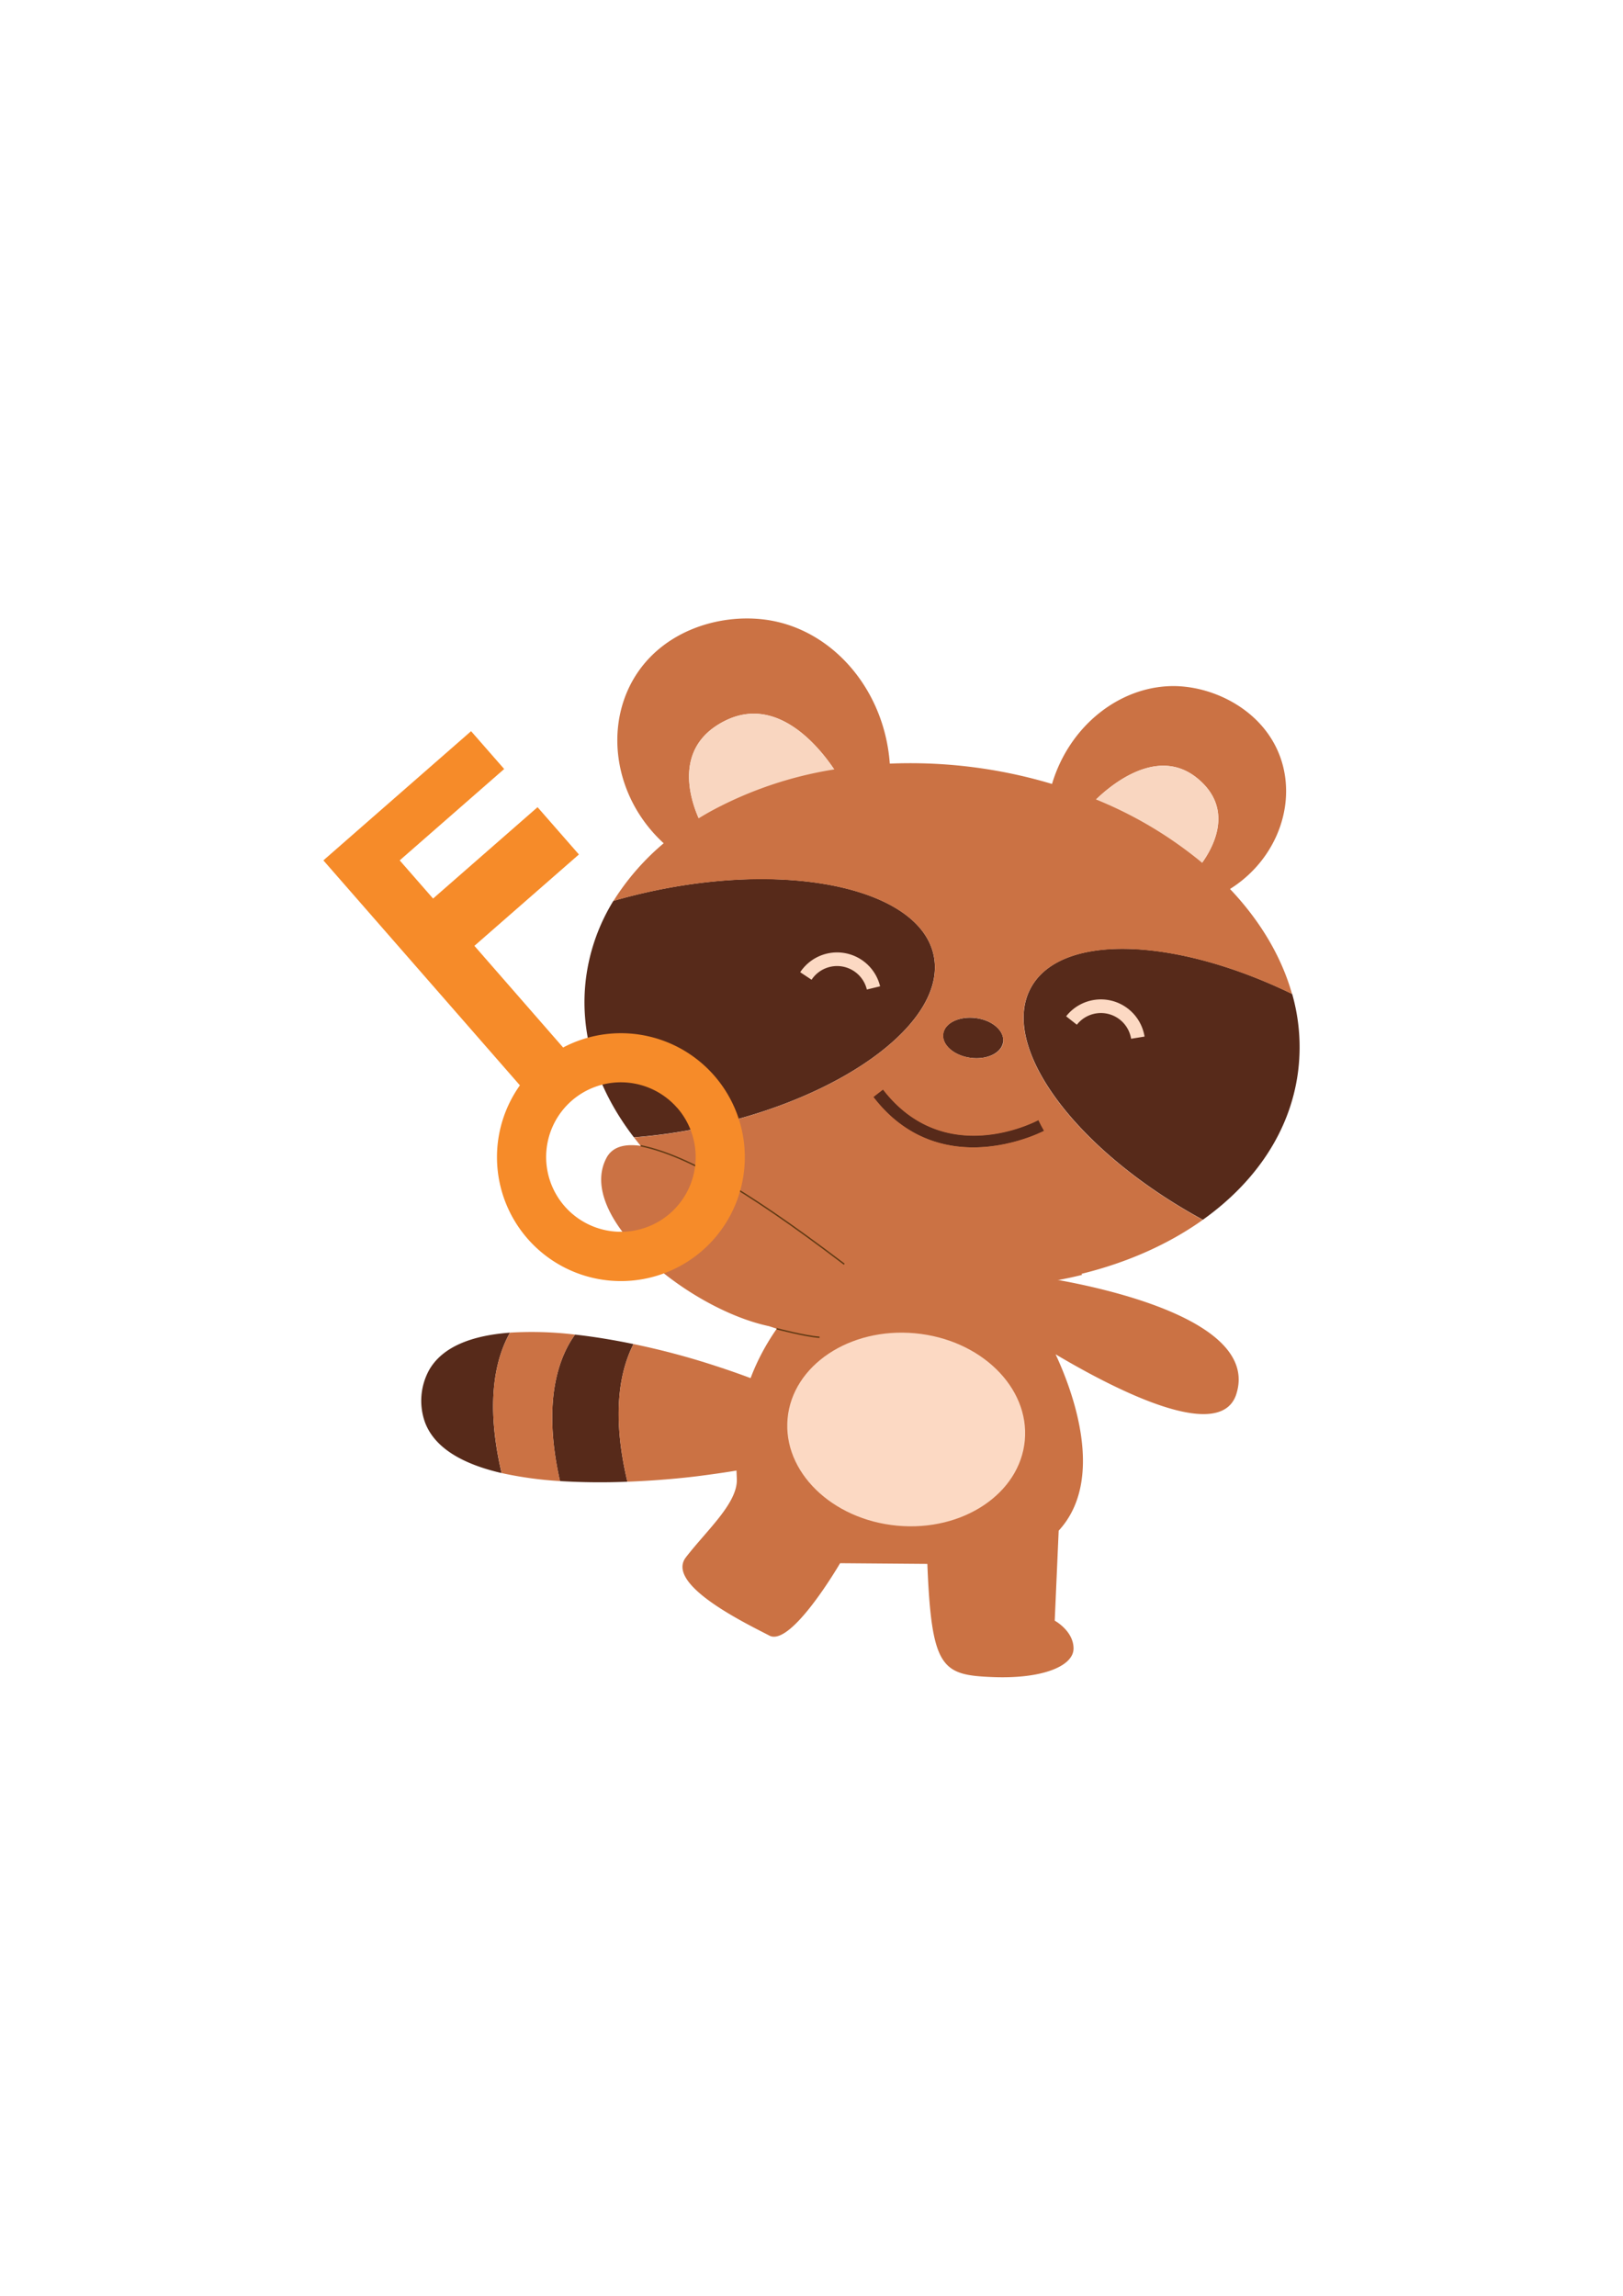 <svg id="Layer_1" data-name="Layer 1" xmlns="http://www.w3.org/2000/svg" viewBox="0 0 595.28 841.89"><defs><style>.cls-1{fill:#572a1a;}.cls-2{fill:#cb7244;}.cls-3{fill:#f9d6c0;}.cls-4,.cls-5,.cls-7{fill:none;stroke-miterlimit:10;}.cls-4{stroke:#cb7244;}.cls-5{stroke:#fcd9c3;stroke-width:5px;}.cls-6{fill:#fcd9c3;}.cls-7{stroke:#603913;stroke-width:0.5px;}.cls-8{fill:#f68b29;}</style></defs><path class="cls-1" d="M205.39,543.13a242.22,242.22,0,0,0,24.73.23c-6.08-25.53-2.47-41.31,2.24-50.48-6.93-1.44-14.22-2.67-21.45-3.47C205.23,497.25,198.66,513.42,205.39,543.13Z"/><path class="cls-2" d="M230.12,543.36c13.64-.51,24.35-1.84,26.75-2.16,12.7-1.67,45.47-6,46.44-16.22,1-10.62-32.86-21.52-43.24-24.86a274.93,274.93,0,0,0-27.71-7.24C227.65,502.05,224,517.83,230.12,543.36Z"/><path class="cls-1" d="M155.88,521.59c3.69,9.85,14.66,15.5,28.1,18.6-6.26-26.65-1.95-42.61,3.08-51.5-13.43,1-24.52,4.86-29.59,13.58A23.43,23.43,0,0,0,155.88,521.59Z"/><path class="cls-2" d="M184,540.19a137.23,137.23,0,0,0,21.41,2.94c-6.73-29.71-.16-45.88,5.52-53.72a132.38,132.38,0,0,0-23.85-.72C182,497.58,177.72,513.54,184,540.19Z"/><path class="cls-2" d="M385.52,288.66c5.32,1.61,10.49,3.46,15.46,5.52,4.37-4.47,22.72-21.44,38.19-8.77,14.45,11.82,4.87,27,.85,32.17a124.93,124.93,0,0,1,9.81,9.21c17.22-10,25.44-29.7,20.44-47-5.22-17.94-23.09-27.53-38.34-28.17C411.55,250.83,391.78,265.88,385.52,288.66Z"/><path class="cls-3" d="M401,294.18a148.4,148.4,0,0,1,39,23.4c4-5.18,13.6-20.35-.85-32.17C423.7,272.74,405.35,289.71,401,294.18Z"/><path class="cls-2" d="M244.1,309.84a130.23,130.23,0,0,1,13-8c-2.88-5.81-11.75-27.33,8.92-37.57,21.5-10.65,38.31,15,41.6,20.47q9.21-1.62,18.87-2.34c-1-27.83-19.73-50.36-43.33-54.77-17.58-3.29-40.53,3-51.21,22.1C221.47,268.54,226.1,293.9,244.1,309.84Z"/><path class="cls-3" d="M257.09,301.86a165.43,165.43,0,0,1,50.52-17.1c-3.29-5.51-20.1-31.12-41.6-20.47C245.34,274.53,254.21,296.05,257.09,301.86Z"/><path class="cls-4" d="M320.27,402.27c9.13,11.87,20,16.69,30.08,18.06,17.29,2.33,32.31-5.52,32.55-5.64l-1.06-2-1-2c-1.43.76-34.54,17.95-57-11.21Zm65.78,67c3.62-.62,7.2-1.37,10.67-2.23C390.83,468.21,386.81,469.12,386.05,469.3Z"/><path class="cls-1" d="M215,358.17c-2.8,20.76,3.88,41.21,17.5,58.9a197.23,197.23,0,0,0,25.75-3.71c51.53-10.82,89.23-39,84.2-63s-50.89-34.59-102.42-23.76c-5.17,1.09-10.2,2.34-15.05,3.75A71.37,71.37,0,0,0,215,358.17Z"/><path class="cls-1" d="M440.42,446.88l.76.42c19.14-13.63,31.93-32.21,34.86-53.88a71.15,71.15,0,0,0-2.11-28.95c-43.08-20.93-84.8-22.35-95.79-2.31C366.36,383.62,394.25,421.55,440.42,446.88Z"/><path class="cls-1" d="M345.93,379.14c-.55,4,3.94,7.95,10,8.77s11.42-1.77,12-5.8-3.93-8-10-8.78S346.47,375.11,345.93,379.14Z"/><path class="cls-1" d="M320.27,402.27c9.13,11.87,20,16.69,30.08,18.06,17.29,2.33,32.31-5.52,32.55-5.64l-1.06-2-1-2c-1.43.76-34.54,17.95-57-11.21Z"/><path class="cls-5" d="M320.37,362.28a13.73,13.73,0,0,0-24.79-4.38"/><path class="cls-5" d="M417.33,380.52A13.72,13.72,0,0,0,393,374.23"/><path class="cls-2" d="M282,486.31c.86.27,1.83.59,2.9.95-16.52,23.66-15,46.27-14.65,55.09S259.36,561,251.58,571.07s22.59,24.52,30.63,28.73,25.92-26.56,25.92-26.56l32,.26c1.53,38.43,5.36,40.72,23.75,41.49s29.87-4,29.87-10.47-6.9-10.21-6.9-10.21l1.45-33c17.39-18.86,5-51.53-1.13-64.67,20.05,11.88,59.37,32.68,66.07,15.22,9.6-27.1-47.46-39.39-66.49-42.71,1.57-.35,5.12-1.13,9.93-2.06a.61.61,0,0,1,.13,0c16.8-4.14,31.9-10.89,44.33-19.75l-.76-.41c-46.17-25.34-74.06-63.26-62.28-84.72,11-20,52.71-18.62,95.79,2.3-3.9-13.85-11.8-27-22.85-38.62a123.14,123.14,0,0,0-9.8-9.22,148.46,148.46,0,0,0-39-23.4c-5-2.05-10.14-3.91-15.46-5.51A181.21,181.21,0,0,0,321,280.33a160.7,160.7,0,0,0-16.09,2A141.49,141.49,0,0,0,261.8,296.9a113,113,0,0,0-11.08,6.81A90.45,90.45,0,0,0,225,330.39q7.29-2.11,15.05-3.75c51.54-10.83,97.4-.19,102.42,23.76s-32.67,52.14-84.2,63a198.55,198.55,0,0,1-25.74,3.71c.8,1,1.62,2.07,2.47,3.09-5.86-.83-10.35.3-12.53,4.36C211,446,252.09,479.93,282,486.31Zm86-104.2c-.55,4-5.91,6.62-12,5.8s-10.56-4.74-10-8.77,5.91-6.63,12-5.81S368.45,378.08,367.91,382.11Zm15,32.57c-.25.13-15.27,8-32.56,5.64-10.08-1.36-21-6.19-30.08-18.05l3.53-2.72c22.45,29.16,55.57,12,57,11.21l1,2Z"/><ellipse class="cls-6" cx="332.36" cy="524.19" rx="35.43" ry="43.69" transform="translate(-220.23 806.82) rotate(-84.71)"/><path class="cls-7" d="M284.86,487.26s10.54,2.79,15.73,3.13"/><path class="cls-7" d="M235,420.16c15.3,3.21,35.72,13.81,74.66,43.43"/><path class="cls-8" d="M184.92,282l-12.14-13.87-38.32,33.51-15.85,13.87L190.69,398a45.45,45.45,0,1,0,15.85-13.87L174,346.85l38.33-33.51L197.16,296l-38.32,33.51-12.24-14Zm63.44,124.22a27.42,27.42,0,1,1-38.68-2.57A27.45,27.45,0,0,1,248.36,406.25Z"/></svg>